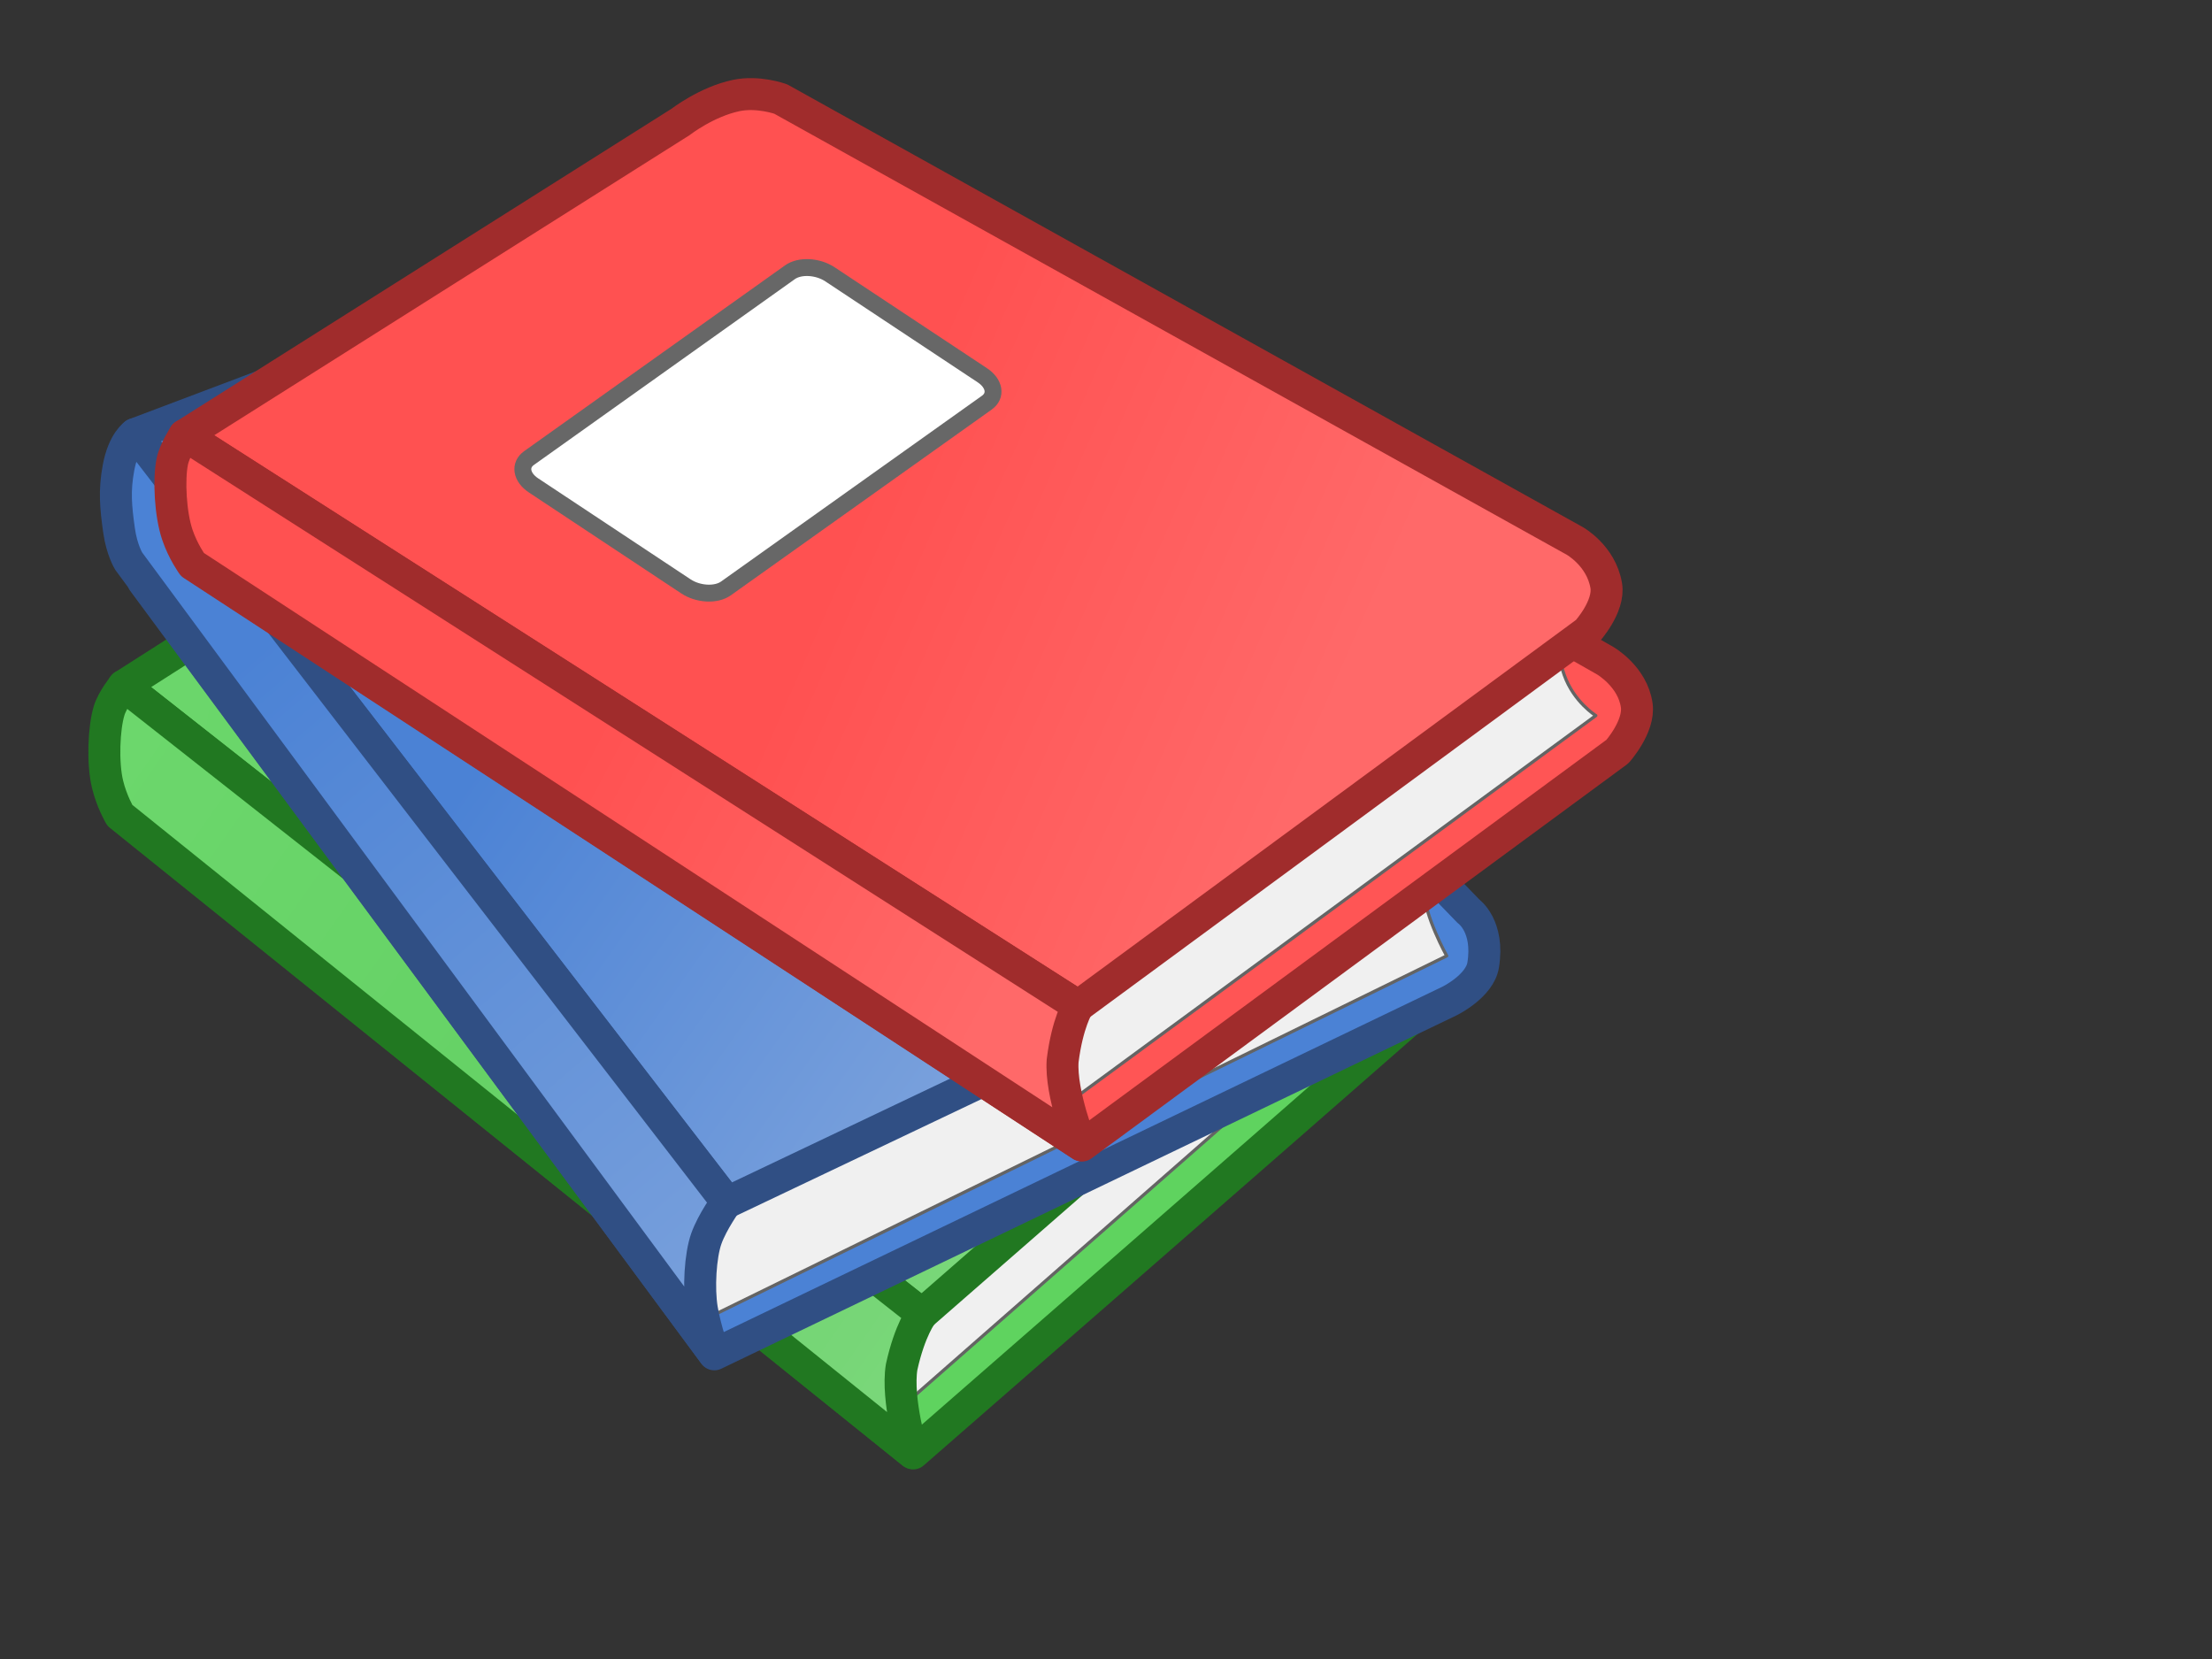 <svg width="692" height="519" viewBox="0 0 692 519" fill="none" xmlns="http://www.w3.org/2000/svg">
<rect x="0" y="0" width="692" height="519" fill="#333333" stroke="none"/>
<path d="M213.012 142.178L37.697 255.026L285.677 454.684C285.677 454.684 398.084 356.665 451.28 309.995C451.28 309.995 459.23 302.896 458.611 296.206C457.474 283.902 450.053 281.304 450.053 281.304L242.183 140.305C242.183 140.305 235.408 137.044 228.416 137.788C218.994 138.79 213.018 142.183 213.018 142.183L213.012 142.178Z" fill="#5FD35F" stroke="#217821" stroke-width="10" stroke-linecap="round" stroke-linejoin="round"/>
<path d="M447.143 295.445L278.174 443.587L272.51 428.122L275.449 405.314L437.593 264.677C437.593 264.677 436.109 274.403 438.326 283.156C440.543 291.909 447.142 295.45 447.142 295.45L447.143 295.445Z" fill="#F0F0F0" stroke="#646464" stroke-linejoin="round"/>
<path d="M200.078 111.488L38.631 214.543L288.419 411.104L444.921 274.486C444.921 274.486 452.871 267.387 452.253 260.696C451.116 248.392 443.694 245.794 443.694 245.794L231.873 107.585C231.873 107.585 225.097 104.325 218.106 105.068C208.683 106.07 200.082 111.489 200.082 111.489L200.078 111.488Z" fill="url(#paint0_linear_18_38)" stroke="#217821" stroke-width="10" stroke-linecap="round" stroke-linejoin="round"/>
<path d="M38.672 214.522C38.672 214.522 35.202 218.801 34.126 222.356C32.498 227.734 32.026 238.614 33.642 245.337C34.951 250.783 37.488 255.07 37.488 255.07L285.428 454.54C285.428 454.54 280.413 437.915 282.062 427.67C284.635 415.952 288.436 411.065 288.436 411.065L38.672 214.522Z" fill="url(#paint1_linear_18_38)" stroke="#217821" stroke-width="10" stroke-linecap="round" stroke-linejoin="round"/>
<path d="M217.046 161.288L132.484 214.499C129.307 216.498 129.737 220.366 133.444 223.138L179.36 257.477C183.067 260.25 188.647 260.877 191.824 258.878L276.386 205.667C279.563 203.668 279.133 199.801 275.426 197.028L229.51 162.689C225.803 159.916 220.223 159.289 217.046 161.288Z" fill="white" stroke="#676767" stroke-width="5.286"/>
<path d="M254.562 101.123L44.798 181.928L223.473 423.687L453.482 313.148C453.482 313.148 462.92 308.535 463.994 301.909C465.968 289.725 459.46 285.136 459.46 285.136L286.197 106.284C286.197 106.284 280.477 101.237 273.55 99.99C264.213 98.311 254.566 101.12 254.566 101.12L254.562 101.123Z" fill="#4B82D5" stroke="#304F84" stroke-width="10" stroke-linecap="round" stroke-linejoin="round"/>
<path d="M452.588 299.038L219.008 413.455L211.135 394.802L216.646 368.632L448.917 258.107C448.917 258.107 445.038 269.682 445.344 278.173C445.65 286.665 452.589 299.035 452.589 299.035L452.588 299.038Z" fill="#F0F0F0" stroke="#646464" stroke-linecap="round" stroke-linejoin="round"/>
<path d="M259.894 53.584L42.24 135.784L227.497 376.148L462.76 264.214C462.76 264.214 472.198 259.6 473.271 252.975C475.245 240.791 468.738 236.202 468.738 236.202L291.529 58.752C291.529 58.752 285.809 53.705 278.882 52.458C269.546 50.779 259.899 53.588 259.899 53.588L259.894 53.584Z" fill="url(#paint2_linear_18_38)" stroke="#304F84" stroke-width="10" stroke-linecap="round" stroke-linejoin="round"/>
<path d="M42.269 135.775C42.269 135.775 38.612 138.08 37.078 146.296C35.726 153.543 36.22 158.657 37.246 165.947C38.122 172.167 40.293 175.591 40.293 175.591L223.36 423.488C223.36 423.488 220.671 416.091 219.582 409.605C218.493 403.12 219.075 392.775 220.974 387.468C222.873 382.161 227.335 376.022 227.335 376.022L42.269 135.775Z" fill="url(#paint3_linear_18_38)" stroke="#304F84" stroke-width="10" stroke-linecap="round" stroke-linejoin="round"/>
<path d="M252.013 114.27L146.605 154.477C142.645 155.987 141.747 159.969 144.598 163.37L179.919 205.496C182.771 208.897 188.293 210.43 192.253 208.919L297.66 168.713C301.62 167.202 302.519 163.22 299.667 159.819L264.346 117.693C261.495 114.292 255.973 112.759 252.013 114.27Z" fill="white" stroke="#676767" stroke-width="5.488"/>
<path d="M210.217 61.699L60.409 176.556L338.484 358.365L505.987 235.125C505.987 235.125 512.972 227.299 512.035 220.651C510.764 211.626 502.166 206.691 502.166 206.691L239.076 56.848C239.076 56.848 232.036 54.294 225.145 55.747C215.857 57.705 210.216 61.692 210.216 61.692L210.217 61.699Z" fill="#FF5555" stroke="#A02C2C" stroke-width="10" stroke-linecap="round" stroke-linejoin="round"/>
<path d="M499.234 223.861L330.009 348.085L322.966 333.271L323.828 310.267L486.938 192.809C486.938 192.809 486.342 202.64 489.342 211.127C492.342 219.614 499.232 223.86 499.232 223.86L499.234 223.861Z" fill="#F0F0F0" stroke="#646464" stroke-linejoin="round"/>
<path d="M212.959 38.116L57.667 136.163L337.268 314.715L496.44 197.64C496.44 197.64 503.615 189.782 502.488 183.167C500.892 173.797 492.619 169.207 492.619 169.207L244.251 30.984C244.251 30.984 237.212 28.43 230.32 29.883C221.032 31.841 212.961 38.112 212.961 38.112L212.959 38.116Z" fill="url(#paint4_linear_18_38)" stroke="#A02C2C" stroke-width="10" stroke-linecap="round" stroke-linejoin="round"/>
<path d="M57.706 136.137C57.706 136.137 54.64 140.75 53.891 144.399C52.758 149.918 53.274 160.796 55.492 167.322C57.288 172.61 60.202 176.618 60.202 176.618L338.218 358.253C338.218 358.253 331.72 342.217 332.433 331.851C333.932 319.925 337.272 314.673 337.272 314.673L57.706 136.137Z" fill="url(#paint5_linear_18_38)" stroke="#A02C2C" stroke-width="10" stroke-linecap="round" stroke-linejoin="round"/>
<path d="M247.14 85.162L165.506 143.291C162.439 145.475 163.072 149.311 166.919 151.86L214.568 183.431C218.415 185.98 224.02 186.276 227.087 184.092L308.721 125.963C311.788 123.779 311.155 119.943 307.308 117.394L259.659 85.823C255.812 83.274 250.207 82.978 247.14 85.162Z" fill="white" stroke="#676767" stroke-width="5.286"/>
<defs>
<linearGradient id="paint0_linear_18_38" x1="500.996" y1="286.692" x2="5.604" y2="199.238" gradientUnits="userSpaceOnUse">
<stop stop-color="#ABE6AB"/>
<stop offset="0.5" stop-color="#66D266"/>
<stop offset="1" stop-color="#6CD76C"/>
</linearGradient>
<linearGradient id="paint1_linear_18_38" x1="361.636" y1="493.388" x2="19.812" y2="253.926" gradientUnits="userSpaceOnUse">
<stop stop-color="#8EDC8E"/>
<stop offset="0.232" stop-color="#7AD77A"/>
<stop offset="0.633" stop-color="#66D266"/>
<stop offset="1" stop-color="#6CD76C"/>
</linearGradient>
<linearGradient id="paint2_linear_18_38" x1="193.086" y1="178.401" x2="360.491" y2="296.972" gradientUnits="userSpaceOnUse">
<stop stop-color="#4B82D5"/>
<stop offset="1" stop-color="#80A5DD"/>
</linearGradient>
<linearGradient id="paint3_linear_18_38" x1="78.443" y1="204.466" x2="270.479" y2="427.785" gradientUnits="userSpaceOnUse">
<stop stop-color="#4B82D5"/>
<stop offset="1" stop-color="#80A5DD"/>
</linearGradient>
<linearGradient id="paint4_linear_18_38" x1="425.261" y1="204.29" x2="277.667" y2="139.485" gradientUnits="userSpaceOnUse">
<stop stop-color="#FF6969"/>
<stop offset="1" stop-color="#FF5151"/>
</linearGradient>
<linearGradient id="paint5_linear_18_38" x1="309.834" y1="315.461" x2="177.043" y2="244.983" gradientUnits="userSpaceOnUse">
<stop stop-color="#FF6969"/>
<stop offset="1" stop-color="#FF5151"/>
</linearGradient>
</defs>
</svg>
